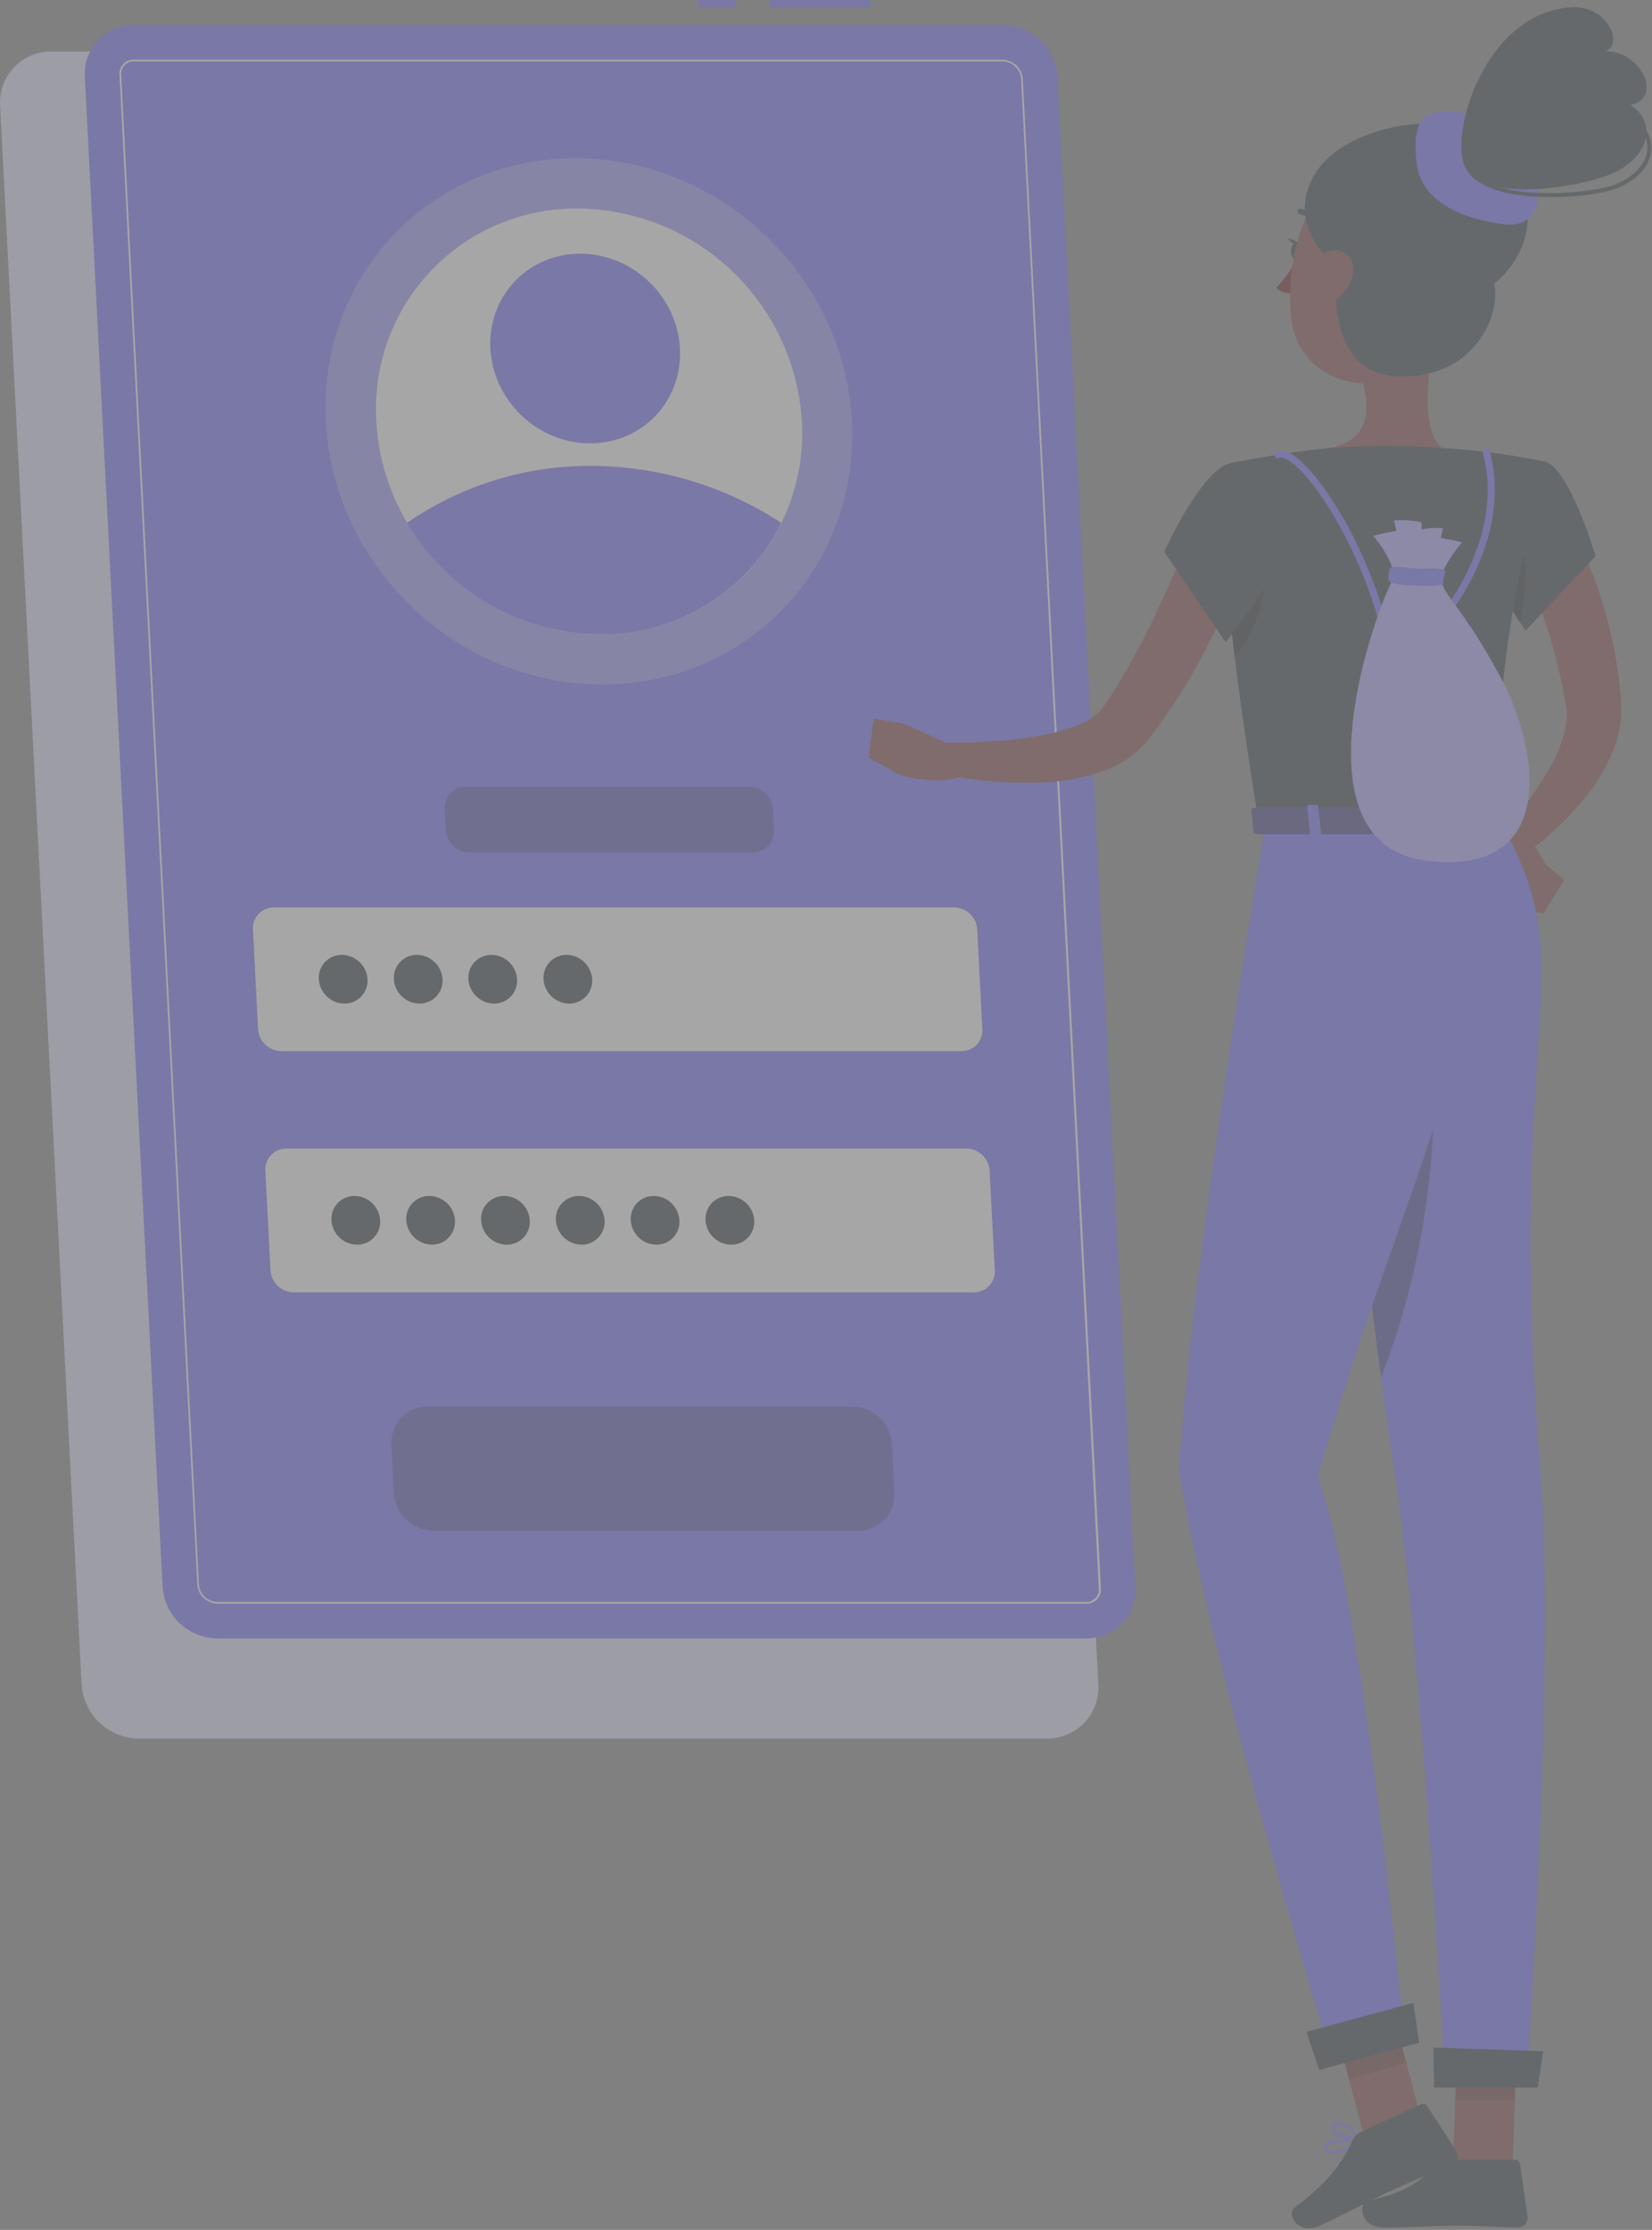 <svg width="232" height="313" viewBox="0 0 232 313" fill="none" xmlns="http://www.w3.org/2000/svg">
<rect x="0" y="0" width="232" height="313" fill="#808080" stroke="none"/>
<g opacity="0.3">
<path d="M147.025 244.04H19.455C17.403 244.011 15.439 243.207 13.955 241.79C12.471 240.373 11.578 238.448 11.455 236.4L0.015 14.85C-0.049 13.864 0.092 12.877 0.428 11.948C0.765 11.02 1.289 10.171 1.969 9.454C2.649 8.738 3.469 8.17 4.379 7.785C5.288 7.401 6.267 7.208 7.255 7.22H134.825C136.875 7.247 138.84 8.048 140.324 9.463C141.808 10.879 142.701 12.803 142.825 14.85L154.245 236.4C154.308 237.384 154.168 238.371 153.833 239.299C153.498 240.226 152.975 241.075 152.298 241.792C151.621 242.509 150.803 243.078 149.896 243.465C148.988 243.852 148.011 244.048 147.025 244.04Z" fill="#6C63FF"/>
<path opacity="0.8" d="M147.025 244.04H19.455C17.403 244.011 15.439 243.207 13.955 241.79C12.471 240.373 11.578 238.448 11.455 236.4L0.015 14.85C-0.049 13.864 0.092 12.877 0.428 11.948C0.765 11.02 1.289 10.171 1.969 9.454C2.649 8.738 3.469 8.17 4.379 7.785C5.288 7.401 6.267 7.208 7.255 7.22H134.825C136.875 7.247 138.84 8.048 140.324 9.463C141.808 10.879 142.701 12.803 142.825 14.85L154.245 236.4C154.308 237.384 154.168 238.371 153.833 239.299C153.498 240.226 152.975 241.075 152.298 241.792C151.621 242.509 150.803 243.078 149.896 243.465C148.988 243.852 148.011 244.048 147.025 244.04Z" fill="white"/>
<path d="M122.235 0H108.125V1H122.235V0Z" fill="#6C63FF"/>
<path d="M103.235 0H98.065V1H103.235V0Z" fill="#6C63FF"/>
<path d="M152.515 229.98H30.515C28.55 229.961 26.666 229.198 25.241 227.846C23.816 226.493 22.956 224.651 22.835 222.69L11.915 10.79C11.854 9.847 11.989 8.901 12.311 8.013C12.633 7.124 13.135 6.312 13.785 5.626C14.436 4.941 15.221 4.397 16.092 4.03C16.963 3.662 17.9 3.478 18.845 3.49H140.845C142.809 3.512 144.693 4.277 146.116 5.631C147.539 6.986 148.396 8.829 148.515 10.79L159.435 222.69C159.495 223.632 159.361 224.576 159.04 225.463C158.718 226.351 158.217 227.162 157.567 227.847C156.917 228.531 156.133 229.074 155.264 229.441C154.394 229.808 153.458 229.992 152.515 229.98Z" fill="#6C63FF"/>
<path d="M152.515 225.11H30.515C29.799 225.085 29.118 224.799 28.6 224.305C28.082 223.811 27.763 223.143 27.705 222.43L16.775 10.54C16.75 10.258 16.785 9.974 16.878 9.707C16.971 9.44 17.12 9.195 17.315 8.99C17.51 8.785 17.746 8.624 18.008 8.517C18.27 8.41 18.552 8.36 18.835 8.37H140.835C141.549 8.397 142.228 8.685 142.744 9.178C143.26 9.672 143.577 10.338 143.635 11.05L154.615 222.94C154.639 223.221 154.603 223.504 154.51 223.77C154.418 224.036 154.27 224.279 154.076 224.484C153.882 224.689 153.648 224.851 153.387 224.959C153.127 225.066 152.847 225.118 152.565 225.11H152.515ZM18.835 8.62C18.586 8.612 18.339 8.656 18.108 8.749C17.877 8.842 17.668 8.982 17.495 9.16C17.328 9.345 17.2 9.561 17.119 9.797C17.038 10.032 17.006 10.282 17.025 10.53L27.945 222.42C28 223.069 28.291 223.675 28.763 224.125C29.234 224.574 29.854 224.836 30.505 224.86H152.505C152.752 224.87 152.999 224.827 153.228 224.734C153.457 224.64 153.664 224.499 153.835 224.32C154.006 224.138 154.136 223.922 154.217 223.686C154.298 223.449 154.328 223.199 154.305 222.95L143.395 11.06C143.341 10.412 143.053 9.806 142.583 9.356C142.113 8.907 141.495 8.645 140.845 8.62H18.835Z" fill="white"/>
<path opacity="0.3" d="M109.842 85.596C123.718 71.356 122.814 47.971 107.823 33.362C92.832 18.754 69.431 18.454 55.555 32.694C41.679 46.933 42.583 70.319 57.573 84.927C72.564 99.536 95.965 99.835 109.842 85.596Z" fill="white"/>
<path d="M112.615 59.15C112.895 64.064 111.906 68.968 109.745 73.39C107.405 78.133 103.773 82.119 99.266 84.888C94.76 87.656 89.563 89.096 84.275 89.04C78.794 88.991 73.419 87.523 68.674 84.781C63.929 82.038 59.974 78.114 57.195 73.39C54.605 69.07 53.114 64.18 52.855 59.15C52.608 55.292 53.161 51.425 54.477 47.791C55.794 44.156 57.846 40.833 60.507 38.028C63.167 35.223 66.377 32.998 69.937 31.491C73.497 29.984 77.329 29.228 81.195 29.27C89.24 29.354 96.954 32.483 102.784 38.027C108.614 43.572 112.127 51.119 112.615 59.15Z" fill="white"/>
<path d="M109.715 73.39C107.375 78.133 103.743 82.119 99.236 84.888C94.73 87.656 89.533 89.096 84.245 89.04C78.764 88.991 73.389 87.523 68.644 84.781C63.899 82.038 59.944 78.114 57.165 73.39C64.764 68.142 73.79 65.35 83.025 65.39C92.507 65.426 101.776 68.204 109.715 73.39Z" fill="#6C63FF"/>
<path d="M91.962 58.455C96.961 53.325 96.634 44.898 91.231 39.633C85.828 34.367 77.395 34.258 72.396 39.388C67.397 44.518 67.724 52.945 73.127 58.211C78.53 63.476 86.963 63.585 91.962 58.455Z" fill="#6C63FF"/>
<path d="M135.025 147.54H39.495C38.663 147.531 37.865 147.208 37.262 146.635C36.659 146.061 36.295 145.281 36.245 144.45L35.525 130.45C35.5 130.052 35.558 129.653 35.694 129.278C35.831 128.903 36.043 128.56 36.318 128.271C36.593 127.982 36.925 127.753 37.292 127.598C37.66 127.443 38.056 127.365 38.455 127.37H133.985C134.815 127.378 135.612 127.701 136.215 128.272C136.817 128.843 137.182 129.621 137.235 130.45L137.955 144.45C137.981 144.849 137.924 145.249 137.789 145.625C137.653 146.001 137.441 146.345 137.165 146.636C136.89 146.926 136.558 147.156 136.19 147.312C135.821 147.467 135.425 147.545 135.025 147.54Z" fill="white"/>
<path opacity="0.3" d="M105.775 119.64H65.875C65.039 119.634 64.238 119.31 63.632 118.734C63.027 118.159 62.663 117.374 62.615 116.54L62.465 113.54C62.439 113.141 62.495 112.741 62.631 112.365C62.767 111.989 62.979 111.645 63.254 111.354C63.529 111.064 63.862 110.834 64.23 110.678C64.598 110.523 64.995 110.445 65.395 110.45H105.285C106.117 110.459 106.915 110.782 107.518 111.355C108.121 111.929 108.484 112.709 108.535 113.54L108.695 116.54C108.719 116.938 108.662 117.337 108.526 117.713C108.391 118.088 108.18 118.432 107.906 118.722C107.632 119.013 107.302 119.244 106.935 119.402C106.569 119.56 106.174 119.641 105.775 119.64Z" fill="black"/>
<path opacity="0.3" d="M120.615 214.85H60.845C59.429 214.833 58.073 214.281 57.047 213.305C56.022 212.33 55.403 211.003 55.315 209.59L54.965 202.69C54.929 202.012 55.033 201.334 55.268 200.697C55.504 200.06 55.866 199.477 56.334 198.985C56.802 198.493 57.365 198.101 57.989 197.834C58.614 197.567 59.286 197.429 59.965 197.43H119.715C121.13 197.447 122.487 197.999 123.512 198.975C124.538 199.95 125.157 201.277 125.245 202.69L125.595 209.59C125.63 210.267 125.527 210.943 125.293 211.579C125.059 212.214 124.698 212.796 124.232 213.288C123.767 213.78 123.206 214.172 122.584 214.44C121.962 214.709 121.292 214.848 120.615 214.85Z" fill="black"/>
<path d="M136.775 181.4H41.235C40.403 181.389 39.607 181.065 39.004 180.492C38.402 179.919 38.038 179.14 37.985 178.31L37.265 164.31C37.24 163.911 37.298 163.512 37.434 163.136C37.571 162.761 37.783 162.417 38.058 162.128C38.333 161.838 38.664 161.608 39.032 161.451C39.399 161.295 39.795 161.216 40.195 161.22H135.725C136.557 161.229 137.355 161.552 137.958 162.125C138.561 162.699 138.924 163.479 138.975 164.31L139.705 178.31C139.728 178.708 139.669 179.107 139.532 179.482C139.396 179.857 139.183 180.2 138.909 180.489C138.634 180.779 138.303 181.009 137.936 181.166C137.569 181.322 137.174 181.402 136.775 181.4Z" fill="white"/>
<path d="M51.615 137.45C51.642 137.892 51.578 138.335 51.427 138.751C51.276 139.167 51.04 139.547 50.735 139.868C50.43 140.189 50.062 140.444 49.654 140.616C49.247 140.789 48.807 140.875 48.365 140.87C47.445 140.859 46.563 140.5 45.898 139.866C45.231 139.231 44.83 138.368 44.775 137.45C44.746 137.009 44.808 136.566 44.959 136.15C45.109 135.734 45.343 135.353 45.648 135.032C45.952 134.711 46.319 134.456 46.727 134.284C47.134 134.111 47.572 134.025 48.015 134.03C48.936 134.041 49.818 134.399 50.486 135.033C51.154 135.668 51.557 136.531 51.615 137.45Z" fill="#263238"/>
<path d="M62.145 137.45C62.174 137.891 62.111 138.334 61.961 138.75C61.811 139.166 61.576 139.547 61.272 139.868C60.968 140.189 60.6 140.444 60.193 140.616C59.786 140.789 59.347 140.875 58.905 140.87C57.984 140.861 57.101 140.503 56.435 139.868C55.768 139.233 55.368 138.369 55.315 137.45C55.286 137.009 55.348 136.566 55.499 136.15C55.649 135.734 55.883 135.353 56.188 135.032C56.492 134.711 56.859 134.456 57.267 134.284C57.674 134.111 58.112 134.025 58.555 134.03C59.475 134.039 60.358 134.397 61.025 135.032C61.691 135.667 62.092 136.531 62.145 137.45Z" fill="#263238"/>
<path d="M72.615 137.45C72.644 137.891 72.581 138.334 72.431 138.75C72.281 139.166 72.046 139.547 71.742 139.868C71.438 140.189 71.07 140.444 70.663 140.616C70.256 140.789 69.817 140.875 69.375 140.87C68.454 140.859 67.571 140.501 66.904 139.866C66.236 139.232 65.833 138.369 65.775 137.45C65.747 137.008 65.811 136.565 65.963 136.149C66.114 135.733 66.349 135.353 66.654 135.032C66.959 134.711 67.327 134.456 67.735 134.284C68.143 134.111 68.582 134.025 69.025 134.03C69.945 134.041 70.826 134.4 71.492 135.034C72.158 135.669 72.559 136.532 72.615 137.45Z" fill="#263238"/>
<path d="M83.165 137.45C83.192 137.891 83.129 138.333 82.978 138.748C82.827 139.164 82.593 139.544 82.289 139.865C81.985 140.185 81.618 140.44 81.211 140.613C80.805 140.786 80.367 140.874 79.925 140.87C79.004 140.859 78.121 140.501 77.454 139.867C76.786 139.232 76.383 138.369 76.325 137.45C76.297 137.009 76.361 136.567 76.512 136.152C76.662 135.736 76.897 135.356 77.201 135.035C77.505 134.715 77.872 134.46 78.278 134.287C78.685 134.114 79.123 134.026 79.565 134.03C80.486 134.041 81.368 134.399 82.036 135.034C82.704 135.668 83.107 136.531 83.165 137.45Z" fill="#263238"/>
<path d="M53.385 171.29C53.414 171.731 53.351 172.174 53.201 172.59C53.051 173.006 52.816 173.387 52.512 173.708C52.208 174.029 51.84 174.284 51.433 174.456C51.026 174.629 50.587 174.715 50.145 174.71C49.224 174.699 48.341 174.341 47.674 173.706C47.006 173.072 46.603 172.209 46.545 171.29C46.517 170.848 46.581 170.405 46.733 169.989C46.884 169.573 47.119 169.193 47.424 168.872C47.729 168.551 48.097 168.296 48.505 168.124C48.913 167.951 49.352 167.865 49.795 167.87C50.715 167.881 51.596 168.24 52.262 168.874C52.928 169.509 53.329 170.372 53.385 171.29Z" fill="#263238"/>
<path d="M63.895 171.29C63.922 171.731 63.859 172.173 63.708 172.588C63.557 173.004 63.322 173.384 63.019 173.705C62.715 174.025 62.348 174.28 61.941 174.453C61.535 174.626 61.097 174.714 60.655 174.71C59.734 174.699 58.851 174.341 58.184 173.706C57.516 173.072 57.113 172.209 57.055 171.29C57.026 170.849 57.088 170.406 57.239 169.99C57.389 169.574 57.623 169.193 57.928 168.872C58.232 168.551 58.599 168.296 59.007 168.124C59.414 167.951 59.852 167.865 60.295 167.87C61.216 167.881 62.098 168.239 62.766 168.873C63.434 169.508 63.837 170.371 63.895 171.29Z" fill="#263238"/>
<path d="M74.405 171.29C74.432 171.732 74.368 172.175 74.217 172.591C74.066 173.007 73.83 173.387 73.525 173.708C73.22 174.029 72.852 174.284 72.444 174.456C72.037 174.629 71.597 174.715 71.155 174.71C70.234 174.701 69.351 174.343 68.685 173.708C68.018 173.073 67.618 172.209 67.565 171.29C67.536 170.849 67.598 170.406 67.749 169.99C67.899 169.574 68.133 169.193 68.438 168.872C68.742 168.551 69.109 168.296 69.516 168.124C69.924 167.951 70.362 167.865 70.805 167.87C71.726 167.881 72.608 168.239 73.276 168.873C73.944 169.508 74.347 170.371 74.405 171.29Z" fill="#263238"/>
<path d="M84.905 171.29C84.934 171.731 84.871 172.174 84.721 172.59C84.571 173.006 84.336 173.387 84.032 173.708C83.728 174.029 83.36 174.284 82.953 174.456C82.546 174.629 82.107 174.715 81.665 174.71C80.744 174.699 79.861 174.341 79.194 173.706C78.526 173.072 78.123 172.209 78.065 171.29C78.037 170.848 78.101 170.405 78.252 169.989C78.404 169.573 78.639 169.193 78.944 168.872C79.249 168.551 79.617 168.296 80.025 168.124C80.433 167.951 80.872 167.865 81.315 167.87C82.235 167.879 83.118 168.237 83.785 168.872C84.451 169.506 84.852 170.371 84.905 171.29Z" fill="#263238"/>
<path d="M95.415 171.29C95.444 171.731 95.381 172.174 95.231 172.59C95.081 173.006 94.846 173.387 94.542 173.708C94.238 174.029 93.871 174.284 93.463 174.456C93.056 174.629 92.617 174.715 92.175 174.71C91.254 174.699 90.371 174.341 89.704 173.706C89.036 173.072 88.633 172.209 88.575 171.29C88.547 170.849 88.611 170.407 88.762 169.992C88.912 169.576 89.147 169.196 89.451 168.875C89.755 168.555 90.122 168.3 90.528 168.127C90.935 167.954 91.373 167.866 91.815 167.87C92.736 167.881 93.618 168.239 94.286 168.873C94.954 169.508 95.357 170.371 95.415 171.29Z" fill="#263238"/>
<path d="M105.925 171.29C105.952 171.732 105.888 172.175 105.737 172.591C105.586 173.007 105.35 173.387 105.045 173.708C104.74 174.029 104.372 174.284 103.964 174.456C103.557 174.629 103.118 174.715 102.675 174.71C101.755 174.699 100.873 174.34 100.207 173.706C99.541 173.071 99.14 172.208 99.085 171.29C99.056 170.849 99.118 170.406 99.269 169.99C99.419 169.574 99.653 169.193 99.958 168.872C100.262 168.551 100.629 168.296 101.037 168.124C101.444 167.951 101.882 167.865 102.325 167.87C103.246 167.881 104.128 168.239 104.796 168.873C105.464 169.508 105.867 170.371 105.925 171.29Z" fill="#263238"/>
<path d="M219.88 73.025C220.13 73.405 220.26 73.605 220.42 73.875L220.87 74.615C221.16 75.115 221.42 75.615 221.67 76.105C222.17 77.105 222.67 78.105 223.07 79.105C223.908 81.091 224.63 83.125 225.23 85.195C226.441 89.285 227.238 93.486 227.61 97.735L227.68 98.525C227.688 98.685 227.688 98.845 227.68 99.005V99.535C227.697 100.231 227.656 100.926 227.56 101.615C227.368 102.892 227.033 104.144 226.56 105.345C225.681 107.492 224.518 109.51 223.1 111.345C220.455 114.732 217.317 117.702 213.79 120.155L211.03 116.925C213.541 114.089 215.766 111.01 217.67 107.735C218.527 106.25 219.199 104.664 219.67 103.015C219.861 102.317 219.972 101.599 220 100.875C220.031 100.566 220.031 100.255 220 99.945V99.735C220.01 99.642 220.01 99.548 220 99.455L219.88 98.755C219.237 95.028 218.328 91.352 217.16 87.755C216.58 85.965 215.87 84.235 215.16 82.545C214.81 81.695 214.41 80.865 214.01 80.065L213.39 78.885L213.08 78.335L212.82 77.895L219.88 73.025Z" fill="#803E3C"/>
<path d="M210.58 120.175L214.2 127.825L217.07 121.355C217.07 121.355 214.52 115.755 211.07 116.275L210.58 120.175Z" fill="#7F3E3B"/>
<path d="M216.79 128.205L219.67 123.485L217.07 121.355L214.2 127.825L216.79 128.205Z" fill="#7F3E3B"/>
<path d="M200.51 304.625C201.259 304.607 202.003 304.506 202.73 304.325C202.767 304.314 202.8 304.293 202.826 304.265C202.853 304.237 202.871 304.203 202.88 304.165C202.886 304.127 202.881 304.088 202.865 304.052C202.849 304.016 202.823 303.986 202.79 303.965C202.5 303.775 199.96 302.135 198.98 302.575C198.871 302.626 198.778 302.705 198.71 302.803C198.641 302.901 198.6 303.016 198.59 303.135C198.56 303.316 198.574 303.502 198.631 303.676C198.689 303.85 198.788 304.008 198.92 304.135C199.373 304.486 199.938 304.66 200.51 304.625ZM202.16 304.035C200.71 304.335 199.61 304.285 199.16 303.895C199.068 303.804 199.001 303.691 198.964 303.567C198.927 303.443 198.923 303.312 198.95 303.185C198.95 303.015 199.05 302.965 199.12 302.935C199.66 302.695 201.13 303.405 202.16 304.035Z" fill="#6C63FF"/>
<path d="M202.68 304.325H202.78C202.81 304.306 202.835 304.279 202.852 304.248C202.87 304.216 202.879 304.181 202.88 304.145C202.88 304.045 202.88 301.635 201.96 300.825C201.847 300.724 201.714 300.648 201.569 300.603C201.424 300.558 201.27 300.545 201.12 300.565C200.962 300.567 200.81 300.622 200.688 300.722C200.566 300.822 200.482 300.961 200.45 301.115C200.26 302.065 201.78 303.865 202.58 304.325H202.68ZM201.25 300.935C201.331 300.933 201.412 300.947 201.487 300.976C201.563 301.005 201.632 301.049 201.69 301.105C202.218 301.883 202.49 302.806 202.47 303.745C201.67 303.105 200.72 301.745 200.84 301.175C200.84 301.085 200.91 300.965 201.16 300.935H201.25Z" fill="#6C63FF"/>
<path d="M191.07 300.545C191.093 300.516 191.109 300.481 191.114 300.444C191.119 300.407 191.115 300.369 191.1 300.334C191.086 300.299 191.063 300.269 191.033 300.246C191.003 300.224 190.967 300.21 190.93 300.205C190.52 300.205 186.93 300.035 186.11 300.915V300.975C186.042 301.062 185.998 301.165 185.982 301.273C185.967 301.382 185.98 301.493 186.02 301.595C186.073 301.767 186.168 301.923 186.295 302.05C186.422 302.178 186.578 302.272 186.75 302.325C187.91 302.685 189.96 301.375 191.08 300.565L191.07 300.545ZM186.41 301.175C186.86 300.695 188.84 300.565 190.32 300.585C188.77 301.645 187.48 302.145 186.83 301.945C186.717 301.911 186.614 301.849 186.53 301.765C186.446 301.682 186.384 301.579 186.35 301.465C186.33 301.427 186.319 301.384 186.319 301.34C186.319 301.297 186.33 301.254 186.35 301.215L186.41 301.175Z" fill="#6C63FF"/>
<path d="M191.07 300.545C191.085 300.514 191.093 300.48 191.093 300.445C191.093 300.411 191.085 300.377 191.07 300.345C191.02 300.265 189.9 298.345 188.58 297.945C188.39 297.89 188.192 297.874 187.996 297.898C187.8 297.922 187.61 297.986 187.44 298.085C186.96 298.365 186.93 298.695 186.99 298.905C187.25 299.835 189.8 300.655 190.9 300.645C190.935 300.645 190.968 300.635 190.998 300.618C191.028 300.6 191.053 300.575 191.07 300.545ZM187.48 298.545C187.536 298.49 187.6 298.443 187.67 298.405C187.793 298.327 187.933 298.276 188.078 298.257C188.223 298.238 188.37 298.251 188.51 298.295C189.38 298.525 190.19 299.645 190.56 300.195C189.37 300.065 187.56 299.335 187.41 298.775C187.397 298.733 187.397 298.688 187.41 298.645C187.422 298.602 187.446 298.564 187.48 298.535V298.545Z" fill="#6C63FF"/>
<path d="M202.08 43.735C201.08 48.735 198.92 59.545 202.39 62.865C202.39 62.865 201.03 67.865 191.8 67.865C181.64 67.865 186.95 62.865 186.95 62.865C192.49 61.545 192.35 57.425 191.38 53.565L202.08 43.735Z" fill="#7F3E3B"/>
<path d="M185.16 32.015C185.216 32.025 185.274 32.025 185.33 32.015C185.378 31.992 185.42 31.959 185.455 31.919C185.49 31.88 185.516 31.833 185.533 31.783C185.55 31.733 185.556 31.68 185.552 31.627C185.548 31.574 185.534 31.523 185.51 31.475C185.241 30.905 184.839 30.407 184.338 30.025C183.837 29.642 183.251 29.385 182.63 29.275C182.526 29.267 182.422 29.298 182.341 29.363C182.259 29.428 182.205 29.522 182.19 29.625C182.179 29.73 182.209 29.835 182.275 29.917C182.34 30 182.436 30.053 182.54 30.065C183.03 30.16 183.491 30.369 183.884 30.677C184.277 30.985 184.591 31.382 184.8 31.835C184.839 31.895 184.892 31.942 184.956 31.974C185.019 32.006 185.089 32.02 185.16 32.015Z" fill="#263238"/>
<path d="M182.13 36.405C181.343 37.865 180.36 39.211 179.21 40.405C179.521 40.69 179.891 40.904 180.294 41.032C180.696 41.16 181.121 41.198 181.54 41.145L182.13 36.405Z" fill="#630F0F"/>
<path d="M182.88 35.275C182.8 35.945 182.37 36.445 181.94 36.395C181.51 36.345 181.21 35.755 181.29 35.085C181.37 34.415 181.8 33.915 182.29 33.965C182.78 34.015 182.95 34.605 182.88 35.275Z" fill="#263238"/>
<path d="M182.42 34.025L180.88 33.405C180.88 33.405 181.53 34.725 182.42 34.025Z" fill="#263238"/>
<path d="M199.9 298.645L191.74 300.545L186.78 281.785L194.94 279.885L199.9 298.645Z" fill="#7F3E3B"/>
<path d="M212.42 304.125H204.05L204.7 284.735H213.08L212.42 304.125Z" fill="#7F3E3B"/>
<path d="M203.38 303.155H212.79C212.953 303.154 213.111 303.212 213.235 303.319C213.358 303.426 213.438 303.574 213.46 303.735L214.53 311.175C214.551 311.363 214.532 311.554 214.475 311.734C214.417 311.915 214.321 312.081 214.195 312.221C214.068 312.362 213.913 312.475 213.74 312.551C213.567 312.628 213.379 312.667 213.19 312.665C209.91 312.615 208.33 312.415 204.19 312.415C201.64 312.415 197.92 312.685 194.41 312.685C190.9 312.685 190.7 309.205 192.17 308.895C198.73 307.475 199.77 305.535 201.98 303.675C202.37 303.342 202.867 303.158 203.38 303.155Z" fill="#263238"/>
<path d="M191.02 299.295L199.57 295.365C199.715 295.296 199.881 295.282 200.035 295.326C200.19 295.371 200.323 295.47 200.41 295.605L204.5 301.925C204.596 302.088 204.656 302.269 204.677 302.456C204.699 302.644 204.68 302.833 204.624 303.013C204.567 303.193 204.474 303.359 204.349 303.501C204.224 303.643 204.071 303.756 203.9 303.835C200.9 305.155 199.38 305.645 195.62 307.375C193.31 308.435 188.62 310.875 185.44 312.375C182.26 313.875 180.62 310.765 181.82 309.865C187.19 305.865 188.73 302.995 189.96 300.385C190.168 299.904 190.545 299.517 191.02 299.295Z" fill="#263238"/>
<path opacity="0.2" d="M186.78 281.785L189.44 291.845L197.5 289.555L194.95 279.885L186.78 281.785Z" fill="black"/>
<path opacity="0.2" d="M213.08 284.735H204.7L204.37 294.735H212.75L213.08 284.735Z" fill="black"/>
<path d="M216.88 64.765C220.36 65.535 224.08 78.045 224.08 78.045L214.24 88.515C214.24 88.515 206.07 76.755 207.74 72.435C209.43 67.925 212.73 63.865 216.88 64.765Z" fill="#263238"/>
<path opacity="0.4" d="M211.32 72.735C209.56 71.125 208.37 71.605 207.56 72.885C206.76 76.605 211.5 84.395 213.41 87.345C214.29 83.825 215.3 76.405 211.32 72.735Z" fill="black"/>
<path d="M172.79 65.015C172.79 65.015 168.79 66.415 176.79 115.565H210.79C210.22 101.725 210.2 93.185 216.79 64.765C212.026 63.782 207.196 63.147 202.34 62.865C197.2 62.495 192.04 62.495 186.9 62.865C180.31 63.475 172.79 65.015 172.79 65.015Z" fill="#263238"/>
<path opacity="0.4" d="M172.48 83.875C172.7 86.265 172.99 88.955 173.37 91.995C176.16 89.485 178.44 82.345 177.6 78.185C175.607 79.803 173.879 81.723 172.48 83.875Z" fill="black"/>
<path d="M176.12 76.405C174.285 81.023 172.219 85.545 169.93 89.955C167.667 94.525 164.989 98.876 161.93 102.955L161.29 103.745L160.97 104.135C160.86 104.265 160.77 104.385 160.6 104.565C159.998 105.222 159.328 105.812 158.6 106.325C157.314 107.216 155.906 107.916 154.42 108.405C151.829 109.233 149.138 109.711 146.42 109.825C141.33 110.028 136.234 109.574 131.26 108.475L131.81 104.275C134.11 104.275 136.52 104.275 138.81 104.085C141.11 103.972 143.401 103.718 145.67 103.325C147.777 102.997 149.838 102.419 151.81 101.605C152.606 101.265 153.35 100.814 154.02 100.265C154.276 100.051 154.507 99.81 154.71 99.545C154.71 99.545 154.83 99.385 154.91 99.275L155.14 98.945L155.61 98.285C158.119 94.409 160.355 90.363 162.3 86.175C164.3 81.925 166.3 77.515 168.13 73.175L176.12 76.405Z" fill="#803E3C"/>
<path d="M172.79 65.015C168.62 66.015 163.5 77.455 163.5 77.455L172.14 90.155C172.14 90.155 183.65 75.665 182.28 71.245C180.88 66.635 177.88 63.775 172.79 65.015Z" fill="#263238"/>
<path d="M134.21 104.915L127 101.585L126.28 108.755C126.28 108.755 132.28 110.525 135.28 108.755L134.21 104.915Z" fill="#7F3E3B"/>
<path d="M122.69 100.865L122 106.325L126.28 108.755L127 101.585L122.69 100.865Z" fill="#7F3E3B"/>
<path d="M205.7 35.765C204.17 43.935 203.7 47.435 199.02 51.145C192.02 56.725 182.27 53.065 181.33 44.605C180.47 36.985 183.11 24.905 191.58 22.605C193.446 22.091 195.412 22.062 197.292 22.523C199.172 22.985 200.902 23.919 202.318 25.239C203.734 26.559 204.788 28.219 205.38 30.062C205.972 31.904 206.082 33.868 205.7 35.765Z" fill="#7F3E3B"/>
<path d="M187.75 37.485C187.28 41.655 187.1 52.485 196.26 52.825C207.47 53.235 210.83 43.655 209.83 39.825C215.67 35.075 216.51 26.905 209.95 20.655C203.39 14.405 188.95 17.895 184.95 23.985C179.88 31.535 187.75 37.485 187.75 37.485Z" fill="#263238"/>
<path d="M198.98 23.085C198.44 18.685 198.86 15.655 202.98 15.655C207.1 15.655 212.72 17.145 214.78 21.355C216.84 25.565 217.01 32.155 211.26 31.485C205.51 30.815 199.63 28.345 198.98 23.085Z" fill="#6C63FF"/>
<path d="M205.36 22.025C204.36 16.785 209.05 2.025 220.44 1.025C225.72 0.575 228.16 6.255 225.44 7.195C230.44 7.135 233.64 13.745 228.98 14.735C232.66 17.095 231.75 21.935 226.5 24.315C222.59 26.115 206.71 29.285 205.36 22.025Z" fill="#263238"/>
<path d="M217.53 27.655C213.86 27.655 210.03 27.115 207.65 25.525C206.985 25.124 206.424 24.57 206.016 23.909C205.607 23.249 205.362 22.5 205.3 21.725C205.297 21.66 205.319 21.595 205.362 21.545C205.404 21.495 205.465 21.463 205.53 21.455C205.563 21.451 205.597 21.454 205.629 21.463C205.661 21.473 205.69 21.489 205.716 21.511C205.741 21.532 205.762 21.559 205.776 21.589C205.791 21.619 205.799 21.652 205.8 21.685C205.86 22.384 206.085 23.059 206.455 23.655C206.825 24.251 207.33 24.751 207.93 25.115C212.46 28.115 222.93 27.115 226.19 26.115C229.01 25.195 230.92 23.405 231.3 21.345C231.418 20.589 231.325 19.815 231.03 19.109C230.736 18.403 230.251 17.793 229.63 17.345C229.606 17.323 229.587 17.296 229.574 17.266C229.561 17.236 229.554 17.203 229.554 17.17C229.554 17.138 229.561 17.105 229.574 17.075C229.587 17.045 229.606 17.018 229.63 16.995C229.677 16.95 229.74 16.924 229.805 16.924C229.87 16.924 229.933 16.95 229.98 16.995C230.678 17.505 231.221 18.198 231.547 18.998C231.874 19.798 231.972 20.673 231.83 21.525C231.42 23.775 229.39 25.695 226.39 26.675C223.495 27.405 220.514 27.735 217.53 27.655Z" fill="#263238"/>
<path d="M185.2 36.405C184.269 37.712 183.885 39.33 184.13 40.915C184.46 43.015 186.5 43.155 187.98 41.815C189.46 40.475 190.75 38.055 189.66 36.315C189.418 35.94 189.083 35.632 188.689 35.422C188.294 35.212 187.852 35.106 187.405 35.115C186.958 35.124 186.52 35.248 186.135 35.473C185.749 35.699 185.427 36.02 185.2 36.405Z" fill="#7F3E3B"/>
<path d="M185.77 115.565C185.77 115.565 190.63 173.055 195.68 205.455C199.75 231.625 202.97 292.795 202.97 292.795H214.39C214.39 292.795 218.45 233.455 216.39 207.575C211.16 142.075 222.83 136.735 210.82 115.575L185.77 115.565Z" fill="#6C63FF"/>
<path opacity="0.4" d="M200.15 137.295C195.624 142.045 191.972 147.557 189.36 153.575C190.69 166.495 192.27 180.835 193.95 193.395C200.844 175.549 202.98 156.217 200.15 137.295Z" fill="black"/>
<path d="M177.78 115.205C177.78 115.205 167.23 177.995 165.57 206.295C169.71 232.465 186.65 287.785 186.65 287.785L197.04 284.015C197.04 284.015 191.29 223.695 185.04 207.185C199.11 159.815 209.45 147.835 206.44 115.565C199.23 115.565 177.78 115.205 177.78 115.205Z" fill="#6C63FF"/>
<path d="M185.26 290.545L199.3 286.735L198.5 281.135L183.47 285.205L185.26 290.545Z" fill="#263238"/>
<path d="M201.4 293.025H215.95L216.71 287.925L201.32 287.405L201.4 293.025Z" fill="#263238"/>
<path d="M211.32 113.565L212.85 116.615C212.97 116.855 212.69 117.095 212.3 117.095H176.62C176.32 117.095 176.06 116.945 176.04 116.745L175.73 113.745C175.73 113.535 175.98 113.355 176.31 113.355H210.76C210.863 113.341 210.969 113.353 211.067 113.39C211.164 113.426 211.251 113.487 211.32 113.565Z" fill="#6C63FF"/>
<path opacity="0.5" d="M211.32 113.565L212.85 116.615C212.97 116.855 212.69 117.095 212.3 117.095H176.62C176.32 117.095 176.06 116.945 176.04 116.745L175.73 113.745C175.73 113.535 175.98 113.355 176.31 113.355H210.76C210.863 113.341 210.969 113.353 211.067 113.39C211.164 113.426 211.251 113.487 211.32 113.565Z" fill="black"/>
<path d="M206.69 117.405H207.61C207.8 117.405 207.94 117.305 207.93 117.195L207.49 113.195C207.49 113.075 207.32 112.985 207.14 112.985H206.21C206.03 112.985 205.89 113.075 205.9 113.195L206.33 117.195C206.35 117.325 206.51 117.405 206.69 117.405Z" fill="#6C63FF"/>
<path d="M194.31 88.285C194.2 88.284 194.093 88.247 194.005 88.18C193.916 88.114 193.852 88.021 193.82 87.915C190.56 75.855 183.82 65.915 180.55 64.415C180.296 64.259 179.991 64.209 179.7 64.275C179.64 64.307 179.573 64.326 179.505 64.332C179.437 64.337 179.369 64.328 179.304 64.306C179.24 64.284 179.18 64.248 179.13 64.202C179.08 64.156 179.039 64.101 179.011 64.038C178.983 63.976 178.968 63.909 178.967 63.841C178.966 63.772 178.979 63.705 179.005 63.642C179.031 63.578 179.07 63.522 179.119 63.474C179.168 63.426 179.226 63.389 179.29 63.365C179.563 63.265 179.855 63.225 180.145 63.25C180.436 63.274 180.717 63.361 180.97 63.505C184.43 65.145 191.27 74.945 194.69 87.275C197.14 87.275 200.92 86.945 201.84 86.865C202.98 85.505 211.36 75.025 208.23 63.555C208.212 63.492 208.207 63.426 208.215 63.361C208.222 63.296 208.243 63.233 208.276 63.176C208.309 63.119 208.352 63.07 208.405 63.03C208.457 62.99 208.516 62.962 208.58 62.945C208.707 62.912 208.843 62.929 208.957 62.995C209.071 63.06 209.155 63.168 209.19 63.295C212.68 76.055 202.56 87.565 202.45 87.675C202.411 87.724 202.362 87.764 202.307 87.793C202.252 87.822 202.192 87.84 202.13 87.845C202.08 87.845 197.09 88.285 194.31 88.285Z" fill="#6C63FF"/>
<path d="M210.88 95.345C205.43 85.135 203.2 84.415 202.23 81.135C202.965 79.301 204.014 77.609 205.33 76.135C204.67 75.945 203.25 75.665 202.33 75.495C202.43 75.045 202.54 74.605 202.64 74.175C201.639 74.063 200.626 74.111 199.64 74.315V73.315C198.37 73.039 197.065 72.955 195.77 73.065C195.883 73.539 195.993 74.019 196.1 74.505C195.1 74.695 193.58 75.005 192.85 75.215C194.269 76.822 195.31 78.725 195.9 80.785C192.96 85.835 181.54 118.295 200.12 120.785C218.7 123.275 216.32 105.565 210.88 95.345Z" fill="#6C63FF"/>
<path opacity="0.4" d="M210.88 95.345C205.43 85.135 203.2 84.415 202.23 81.135C202.965 79.301 204.014 77.609 205.33 76.135C204.67 75.945 203.25 75.665 202.33 75.495C202.43 75.045 202.54 74.605 202.64 74.175C201.639 74.063 200.626 74.111 199.64 74.315V73.315C198.37 73.039 197.065 72.955 195.77 73.065C195.883 73.539 195.993 74.019 196.1 74.505C195.1 74.695 193.58 75.005 192.85 75.215C194.269 76.822 195.31 78.725 195.9 80.785C192.96 85.835 181.54 118.295 200.12 120.785C218.7 123.275 216.32 105.565 210.88 95.345Z" fill="white"/>
<path d="M195.14 79.815C195.024 80.33 194.974 80.858 194.99 81.385C194.99 81.755 195.99 82.005 197.1 82.115C198.21 82.225 202.87 82.405 202.72 81.885C202.57 81.365 202.95 80.655 202.97 80.215C202.99 79.775 201.12 79.755 199.55 79.815C197.98 79.875 195.45 79.255 195.14 79.815Z" fill="#6C63FF"/>
<path d="M184.33 117.405H185.25C185.43 117.405 185.57 117.305 185.56 117.195L185.13 113.195C185.13 113.075 184.96 112.985 184.77 112.985H183.88C183.7 112.985 183.56 113.075 183.57 113.195L184 117.195C183.98 117.325 184.14 117.405 184.33 117.405Z" fill="#6C63FF"/>
</g>
</svg>
